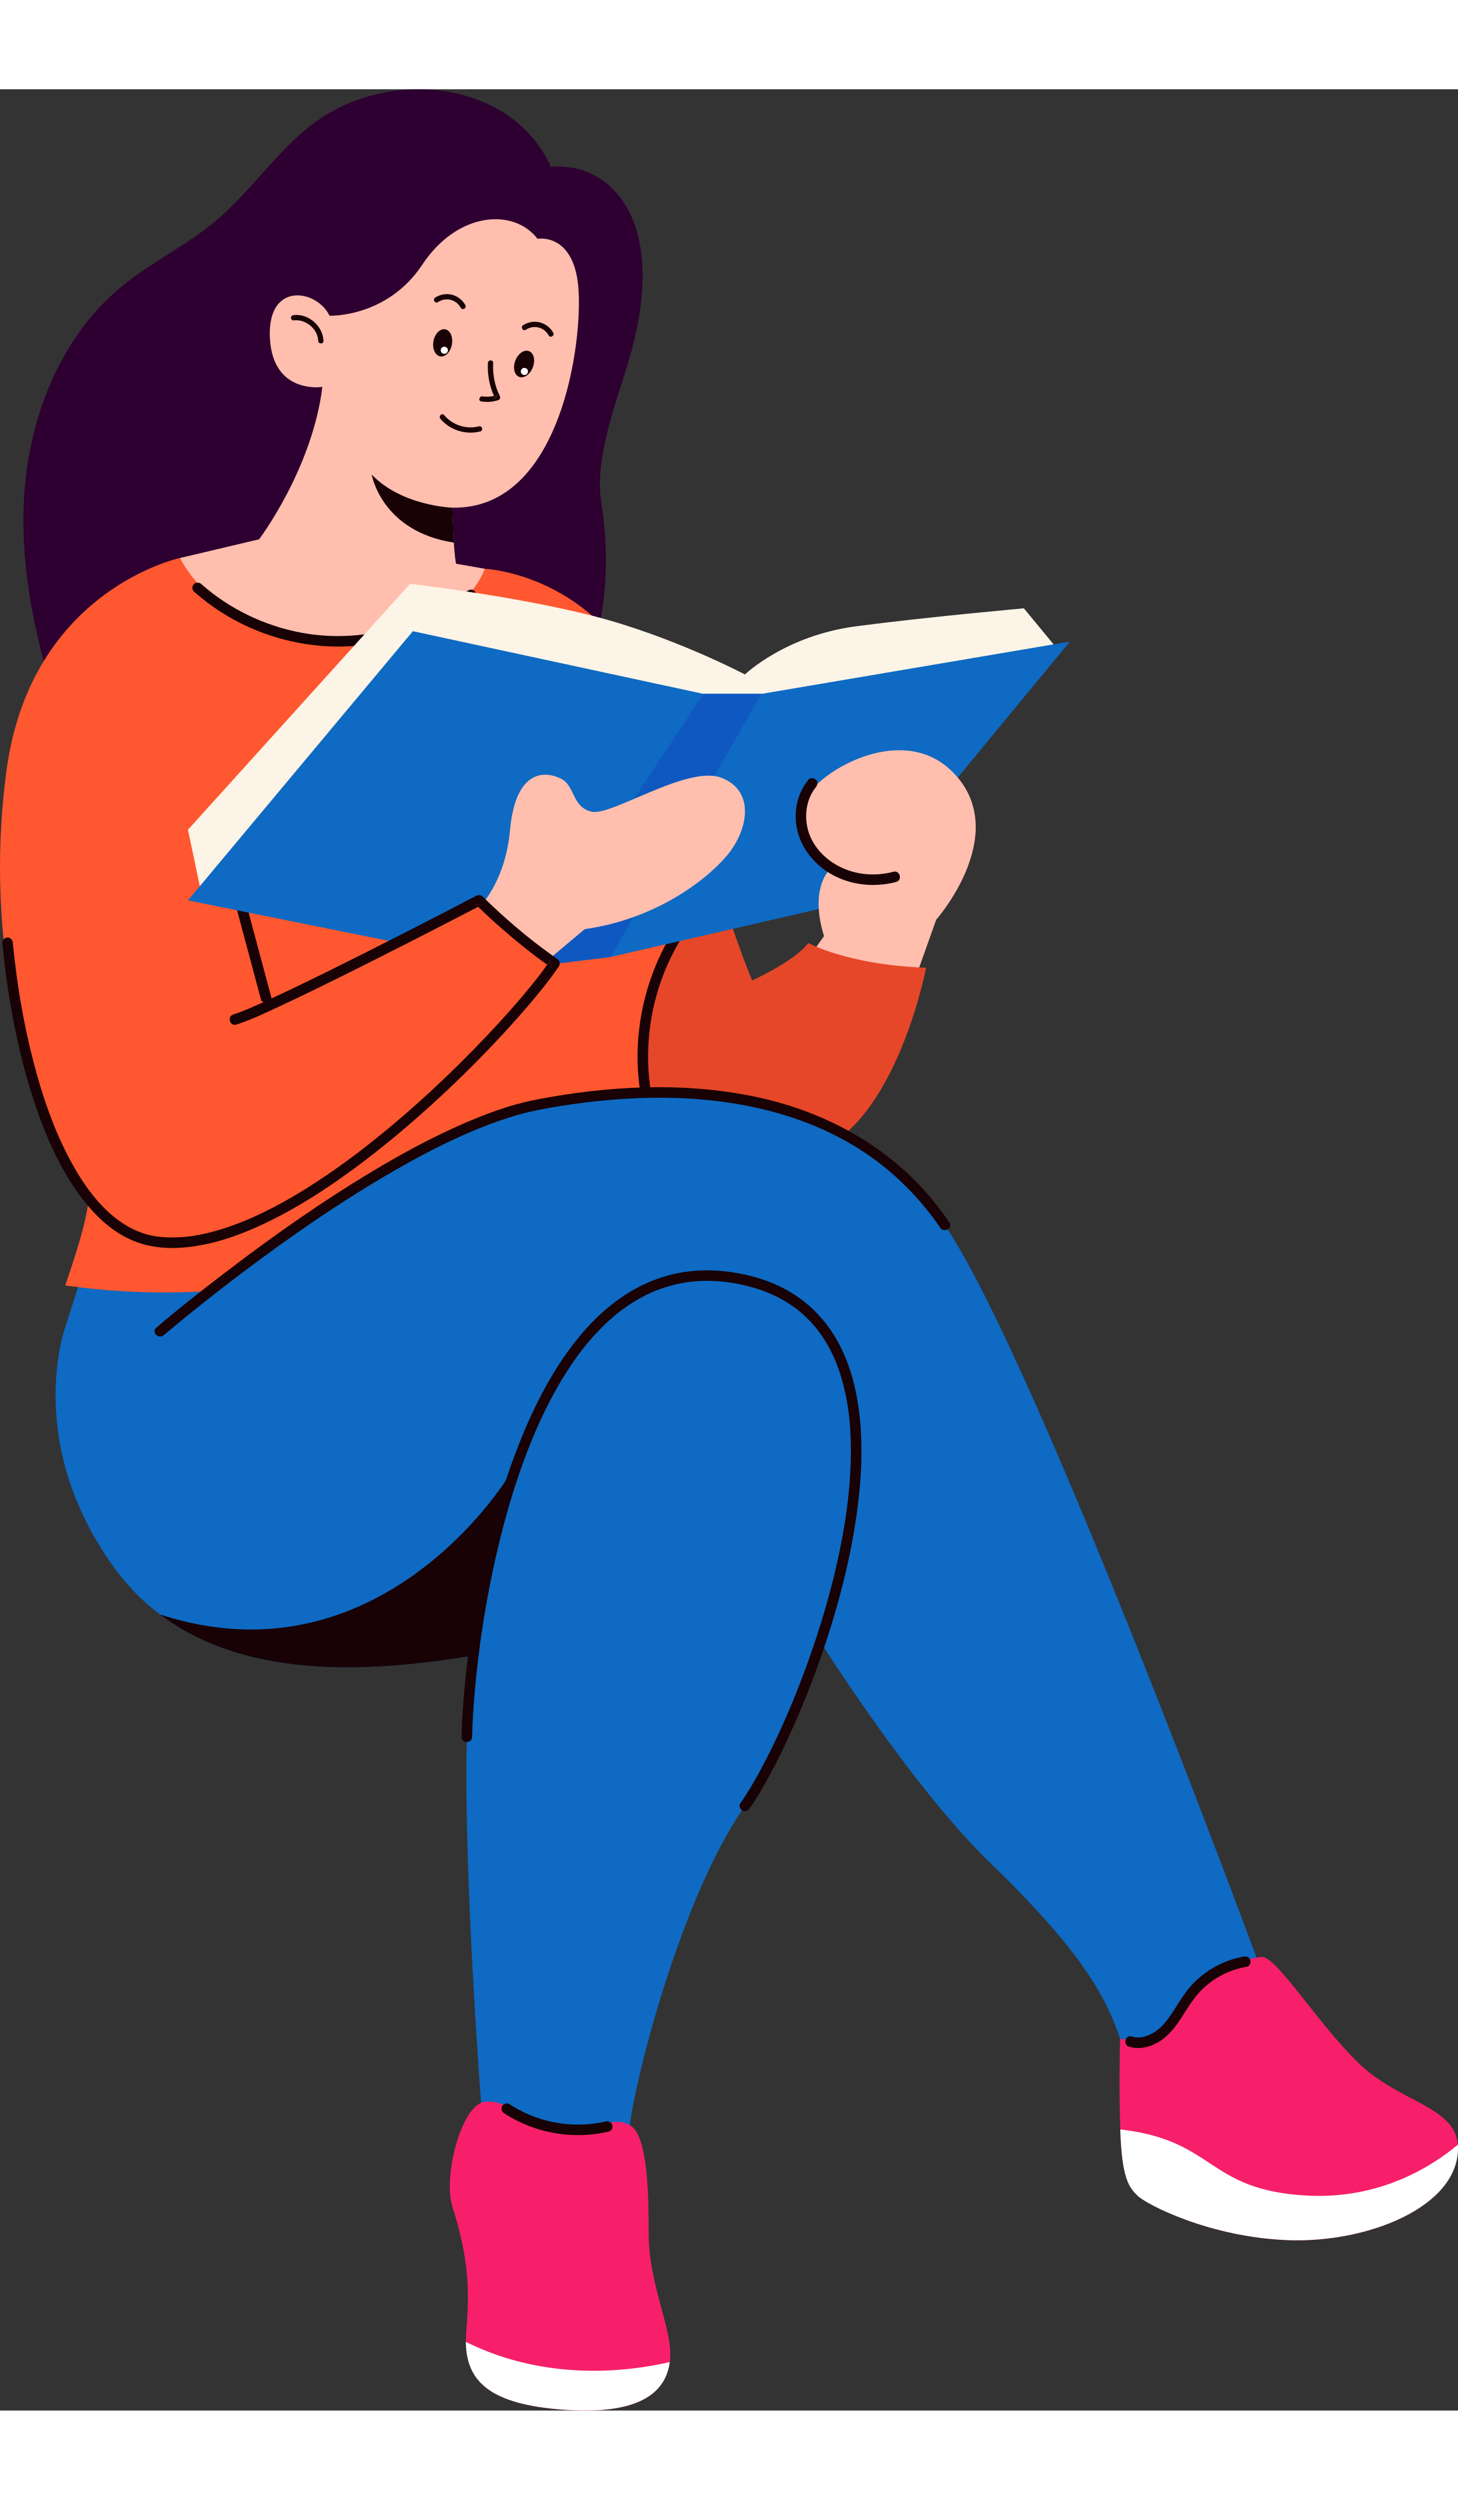 <svg width="350" height="600" viewBox="0 0 389.509 620.028" fill="none" xmlns="http://www.w3.org/2000/svg" xmlns:xlink="http://www.w3.org/1999/xlink">
	<rect x="0" y="0" width="389.509" height="620.028" fill="#333333" stroke="none"/>
	<desc>
			Created with Pixso.
	</desc>
	<defs/>
	<path id="Vector" d="M17.428 330.653L24.673 308.108C24.673 308.108 71.14 306.037 71.525 309.319C71.909 312.601 60.388 339.87 57.317 339.87C54.247 339.87 17.428 330.653 17.428 330.653Z" fill="#0E6AC3" fill-opacity="1" fill-rule="nonzero"/>
	<path id="Vector" d="M170.219 274.711C166.134 269.56 163.88 265.274 162.678 261.87L161.862 262.377C157.552 243.09 165.838 224.329 165.838 224.329L193.262 216.647C193.262 216.647 197.487 229.873 200.943 238.019C206.319 245.264 215.023 247.569 215.023 247.569L220.338 282.645C220.343 282.65 181.994 289.561 170.219 274.711Z" fill="#E54728" fill-opacity="1" fill-rule="nonzero"/>
	<path id="Vector" d="M130.668 187.792C113.024 198.051 95.404 203.22 75.032 201.943L18.199 173.519C10.964 153.119 5.362 131.719 6.377 110.099C7.391 88.478 15.762 66.459 32.467 52.697C40.35 46.204 49.754 41.753 57.58 35.19C68.651 25.903 76.384 12.546 89.103 5.681C109.277 -5.206 137.527 -0.582 147.194 20.734C161.866 19.198 179.829 33.697 167.655 73.529C164.322 84.44 158.815 98.953 160.622 110.216C165.838 142.762 154.448 173.97 130.668 187.792Z" fill="#2E0031" fill-opacity="1" fill-rule="nonzero"/>
	<path id="Vector" d="M1.799 181.519C8.471 133.531 48.096 125.193 48.096 125.193L129.513 128.071C129.513 128.071 149.866 128.949 164.843 147.518C179.82 166.087 187.309 173.575 187.886 190.858C188.464 208.14 178.092 232.911 173.486 241.55C168.876 250.189 172.336 273.232 172.336 273.232C172.336 273.232 110.367 332.568 17.429 319.506C20.119 311.557 22.955 303.13 23.744 296.294C3.55 265.753 -3.755 221.507 1.799 181.519Z" fill="#FF572F" fill-opacity="1" fill-rule="nonzero"/>
	<path id="Vector" d="M174.444 270.71C174.604 271.452 174.224 272.231 173.458 272.442C172.754 272.635 171.885 272.208 171.726 271.456C170.303 264.883 169.956 258.094 170.716 251.413C171.486 244.624 173.308 238.018 176.153 231.807C177.721 228.384 179.614 225.116 181.797 222.046C182.238 221.426 183.027 221.13 183.722 221.539C184.332 221.896 184.67 222.844 184.229 223.464C180.468 228.746 177.599 234.619 175.735 240.826C173.876 247 172.998 253.437 173.158 259.883C173.247 263.531 173.674 267.146 174.444 270.71Z" fill="#180205" fill-opacity="1" fill-rule="nonzero"/>
	<path id="Vector" d="M72.102 66.435C71.332 51.266 84.581 53.378 88.042 60.482C88.042 60.482 103.404 61.06 112.813 46.848C122.221 32.641 137.264 31.678 143.598 39.937C143.598 39.937 153.133 38.209 154.481 52.608C155.824 67.008 150.035 112.324 120.86 111.752C120.86 111.752 121.066 122.888 121.836 126.729L129.518 128.072C129.518 128.072 123.545 146.387 94.76 147.467C58.853 148.81 48.101 125.194 48.101 125.194L69.224 120.203C69.224 120.203 83.431 101.385 86.121 79.497C86.121 79.492 72.872 81.605 72.102 66.435Z" fill="#FFBEAE" fill-opacity="1" fill-rule="nonzero"/>
	<path id="Vector" d="M66.661 143.745C61.252 141.337 56.238 138.088 51.806 134.158C51.237 133.651 51.289 132.679 51.806 132.167C52.369 131.604 53.228 131.66 53.796 132.167C61.308 138.825 70.642 143.299 80.497 145.149C90.408 147.008 100.718 145.952 110.127 142.379C115.39 140.379 120.391 137.548 124.79 134.036C125.381 133.562 126.203 133.454 126.78 134.036C127.273 134.529 127.377 135.552 126.78 136.027C118.381 142.736 108.268 147.004 97.61 148.398C87.089 149.774 76.337 148.055 66.661 143.745Z" fill="#180205" fill-opacity="1" fill-rule="nonzero"/>
	<path id="Vector" d="M70.168 244.812C69.177 241.103 68.182 237.394 67.191 233.685C65.614 227.797 64.041 221.914 62.463 216.027C62.102 214.674 61.74 213.327 61.379 211.975C60.909 210.224 63.628 209.472 64.097 211.224C65.088 214.933 66.083 218.642 67.074 222.351C68.651 228.238 70.224 234.121 71.802 240.009C72.163 241.361 72.525 242.708 72.886 244.061C73.356 245.816 70.637 246.563 70.168 244.812Z" fill="#180205" fill-opacity="1" fill-rule="nonzero"/>
	<path id="Vector" d="M50.214 197.779L109.545 132.11C109.545 132.11 136.814 135.18 158.171 140.603C179.529 146.026 199.009 156.308 199.009 156.308C199.009 156.308 209.779 145.937 228.597 143.453C247.414 140.969 273.528 138.641 273.528 138.641L281.467 148.265L211.314 183.093L53.378 212.864L50.214 197.779Z" fill="#FCF4E6" fill-opacity="1" fill-rule="nonzero"/>
	<path id="Vector" d="M139.499 234.646L50.214 216.654L110.296 144.75L187.914 161.488L203.445 161.488L285.82 147.525L228.789 216.654L163.12 231.768L139.499 234.646Z" fill="#0E6AC3" fill-opacity="1" fill-rule="nonzero"/>
	<path id="Vector" d="M187.914 161.487L203.445 161.487L163.12 231.767L139.499 234.645L187.914 161.487Z" fill="#1058C1" fill-opacity="1" fill-rule="nonzero"/>
	<path id="Vector" d="M156.209 224.333L143.922 234.643C143.922 234.643 130.48 228.225 124.719 221.835C124.719 221.835 134.706 214.868 136.241 197.97C137.776 181.073 146.035 182.223 149.875 184.143C153.716 186.064 152.753 191.824 158.134 192.975C163.51 194.125 183.862 180.303 192.891 183.951C201.915 187.599 199.802 198.158 194.041 204.881C188.276 211.6 174.834 221.704 156.209 224.333Z" fill="#FFBEAE" fill-opacity="1" fill-rule="nonzero"/>
	<path id="Vector" d="M41.57 307.801C18.499 304.505 5.203 264.418 1.836 226.037C-0.093 204.045 71.525 244.437 71.525 244.437C81.319 241.558 127.978 216.651 127.978 216.651C138.349 226.886 148.138 233.492 148.138 233.492C136.621 250.775 77.863 312.989 41.57 307.801Z" fill="#FF572F" fill-opacity="1" fill-rule="nonzero"/>
	<path id="Vector" d="M41.943 306.445C41.977 306.45 42.006 306.455 42.04 306.455C42.045 306.46 42.021 306.455 41.943 306.445Z" fill="#180205" fill-opacity="1" fill-rule="nonzero"/>
	<path id="Vector" d="" fill="#180205" fill-opacity="1" fill-rule="nonzero"/>
	<path id="Vector" d="" fill="#180205" fill-opacity="1" fill-rule="nonzero"/>
	<path id="Vector" d="M128.691 217.868C128.372 218.032 128.053 218.196 127.733 218.365C127.485 218.126 127.231 217.891 126.982 217.647C127.555 217.722 128.123 217.792 128.691 217.868Z" fill="#180205" fill-opacity="1" fill-rule="nonzero"/>
	<path id="Vector" d="M127.733 218.366C128.053 218.202 128.372 218.038 128.691 217.868C128.123 217.793 127.555 217.723 126.982 217.648C127.231 217.892 127.484 218.122 127.733 218.366C126.179 219.174 124.621 219.986 123.062 220.789C118.479 223.16 113.888 225.517 109.291 227.86C103.502 230.808 97.704 233.738 91.882 236.63C86.38 239.362 80.858 242.071 75.29 244.668C71.557 246.409 67.797 248.236 63.895 249.574C63.637 249.663 63.374 249.748 63.106 249.827C61.364 250.344 60.623 247.625 62.355 247.109C63.754 246.696 65.106 246.123 66.454 245.564C66.463 245.56 66.468 245.56 66.477 245.555C66.487 245.55 66.487 245.55 66.496 245.546C66.595 245.503 66.698 245.461 66.797 245.419C67.05 245.311 67.304 245.203 67.553 245.095C68.046 244.884 68.534 244.668 69.022 244.447C70.13 243.954 71.229 243.452 72.327 242.945C77.731 240.452 83.079 237.841 88.412 235.203C94.277 232.306 100.117 229.362 105.948 226.395C110.747 223.953 115.54 221.498 120.325 219.023C122.602 217.845 124.86 216.61 127.161 215.479C127.193 215.465 127.226 215.446 127.254 215.427C127.818 215.136 128.499 215.192 128.963 215.648C134.734 221.333 140.931 226.634 147.518 231.338C147.955 231.653 148.396 231.963 148.842 232.268C149.443 232.677 149.791 233.526 149.349 234.193C146.856 237.926 143.973 241.414 141.062 244.827C136.879 249.729 132.489 254.457 127.968 259.049C122.606 264.5 117.052 269.762 111.305 274.8C105.249 280.11 98.972 285.176 92.427 289.867C86.206 294.322 79.722 298.454 72.877 301.886C66.839 304.914 60.449 307.487 53.787 308.731C47.693 309.867 41.242 309.966 35.448 307.506C28.575 304.59 23.354 298.759 19.358 292.623C14.278 284.82 10.794 275.983 8.081 267.115C4.959 256.912 2.888 246.405 1.498 235.832C1.156 233.221 0.86 230.601 0.606 227.977C0.531 227.221 1.306 226.568 2.015 226.568C2.836 226.568 3.348 227.216 3.423 227.977C4.442 238.48 6.16 248.926 8.78 259.152C11.133 268.34 14.18 277.458 18.654 285.852C22.133 292.383 26.692 298.938 32.88 302.952C35.626 304.736 38.378 305.877 41.65 306.388C41.721 306.398 42.012 306.44 42.035 306.445C42.002 306.44 41.974 306.435 41.941 306.435C42.021 306.445 42.04 306.449 42.035 306.445C42.148 306.459 42.265 306.473 42.378 306.487C42.735 306.529 43.092 306.562 43.448 306.59C44.148 306.647 44.852 306.675 45.556 306.684C46.984 306.703 48.411 306.633 49.829 306.487C50.167 306.454 50.5 306.412 50.834 306.37C50.951 306.355 50.979 306.351 50.984 306.351C50.989 306.351 51.017 306.346 51.134 306.327C51.336 306.299 51.542 306.266 51.744 306.233C52.477 306.116 53.209 305.985 53.937 305.834C55.491 305.515 57.026 305.121 58.547 304.67C61.717 303.731 64.825 302.534 67.717 301.233C74.431 298.21 80.788 294.43 86.882 290.308C93.366 285.923 99.558 281.12 105.535 276.068C111.399 271.11 117.057 265.908 122.522 260.518C127.287 255.818 131.917 250.973 136.353 245.959C138.161 243.917 139.936 241.846 141.663 239.733C142.401 238.832 143.128 237.921 143.842 237.001C143.879 236.954 143.992 236.803 144.016 236.775C143.987 236.813 143.959 236.85 143.926 236.888C144.006 236.78 144.025 236.757 144.016 236.775C144.058 236.724 144.095 236.672 144.138 236.616C144.302 236.4 144.466 236.188 144.626 235.972C144.912 235.592 145.199 235.207 145.481 234.818C145.72 234.489 145.945 234.151 146.18 233.817C146.593 234.109 147.011 234.4 147.429 234.681C147.26 234.038 147.091 233.395 146.922 232.756C146.682 233.118 146.424 233.465 146.18 233.817C141.837 230.784 137.715 227.385 133.738 223.902C131.691 222.127 129.691 220.268 127.733 218.366Z" fill="#180205" fill-opacity="1" fill-rule="nonzero"/>
	<path id="Vector" d="M143.926 236.911C143.954 236.874 143.982 236.836 144.016 236.798C144.03 236.783 144.011 236.807 143.926 236.911Z" fill="#180205" fill-opacity="1" fill-rule="nonzero"/>
	<path id="Vector" d="M147.429 234.709C147.011 234.427 146.593 234.136 146.18 233.845C146.429 233.493 146.683 233.141 146.922 232.784C147.096 233.422 147.265 234.066 147.429 234.709Z" fill="#180205" fill-opacity="1" fill-rule="nonzero"/>
	<path id="Vector" d="M215.155 189.693C218.225 182.378 242.353 167.677 255.861 183.828C269.373 199.979 250.1 221.83 250.1 221.83L244.724 236.943C233.202 241.169 216.305 231.567 216.305 231.567L220.145 226.192C216.305 213.905 221.296 208.862 221.296 208.862C214.774 204.979 212.084 197.007 215.155 189.693Z" fill="#FFBEAE" fill-opacity="1" fill-rule="nonzero"/>
	<path id="Vector" d="M200.948 238.024C200.948 238.024 212.488 232.794 215.925 228.019C215.925 228.019 226.296 233.874 247.414 234.644C247.414 234.644 240.118 272.664 220.338 282.65L200.948 238.024Z" fill="#E54728" fill-opacity="1" fill-rule="nonzero"/>
	<path id="Vector" d="M299.261 520.755C295.421 509.233 288.51 496.947 264.697 473.903C240.883 450.86 213.887 406.314 213.887 406.314C213.887 406.314 164.078 411.69 134.123 417.065C104.169 422.441 55.543 429.484 30.434 394.792C6.254 361.383 17.428 330.658 17.428 330.658L42.725 331.809C42.725 331.809 104.897 278.454 144.11 271.13C183.322 263.806 227.831 267.29 252.41 303.39C276.988 339.49 336.897 502.323 336.897 502.323C315.389 534.577 299.261 520.755 299.261 520.755Z" fill="#0E6AC3" fill-opacity="1" fill-rule="nonzero"/>
	<path id="Vector" d="M42.735 407.39C101.404 426.518 135.386 371.177 135.386 371.177L126.189 418.428C100.916 422.551 66.665 425.49 42.735 407.39Z" fill="#180205" fill-opacity="1" fill-rule="nonzero"/>
	<path id="Vector" d="M251.194 304.098C245.738 296.121 238.836 289.182 230.766 283.853C223.075 278.773 214.516 275.186 205.605 272.881C187.417 268.181 168.115 268.641 149.683 271.585C145.852 272.195 142.044 272.89 138.307 273.956C134.748 274.97 131.264 276.219 127.837 277.609C120.179 280.721 112.817 284.557 105.653 288.665C91.427 296.821 77.896 306.178 64.802 316.037C57.735 321.357 50.806 326.855 44.031 332.54C43.927 332.625 43.824 332.714 43.725 332.803C42.355 333.977 40.354 331.996 41.735 330.812C47.491 325.873 53.468 321.183 59.482 316.573C72.365 306.69 85.675 297.295 99.615 288.947C106.935 284.562 114.447 280.458 122.24 276.97C129.072 273.914 136.166 271.219 143.542 269.81C162.298 266.228 181.938 265.143 200.755 268.89C219.465 272.613 236.869 281.764 249.09 296.624C250.691 298.572 252.208 300.595 253.631 302.68C254.649 304.178 252.208 305.586 251.194 304.098Z" fill="#180205" fill-opacity="1" fill-rule="nonzero"/>
	<path id="Vector" d="M128.748 540.721C128.748 540.721 123.757 476.972 124.715 440.102C125.672 403.236 141.767 305.035 199.009 318.036C256.25 331.036 216.272 433.956 199.009 458.534C181.745 483.113 168.881 533.805 168.017 546.096C168.017 546.096 145.645 547.632 128.748 540.721Z" fill="#0E6AC3" fill-opacity="1" fill-rule="nonzero"/>
	<path id="Vector" d="M223.146 339.539C223.136 339.515 223.127 339.487 223.112 339.463C223.165 339.577 223.165 339.582 223.146 339.539Z" fill="#180205" fill-opacity="1" fill-rule="nonzero"/>
	<path id="Vector" d="M218.502 331.479C218.497 331.47 218.488 331.46 218.483 331.451C218.578 331.579 218.554 331.546 218.502 331.479Z" fill="#180205" fill-opacity="1" fill-rule="nonzero"/>
	<path id="Vector" d="M226.667 353.017C226.662 352.988 226.662 352.965 226.657 352.936C226.667 353.017 226.672 353.031 226.667 353.017Z" fill="#180205" fill-opacity="1" fill-rule="nonzero"/>
	<path id="Vector" d="M212.92 325.865C212.991 325.922 212.972 325.903 212.924 325.87C212.877 325.837 212.82 325.79 212.92 325.865Z" fill="#180205" fill-opacity="1" fill-rule="nonzero"/>
	<path id="Vector" d="M211.098 432.282C211.065 432.368 211.079 432.325 211.098 432.277C211.117 432.234 211.127 432.21 211.098 432.282Z" fill="#180205" fill-opacity="1" fill-rule="nonzero"/>
	<path id="Vector" d="M174.618 321.129C174.594 321.138 174.57 321.148 174.547 321.157C174.66 321.11 174.66 321.11 174.618 321.129Z" fill="#180205" fill-opacity="1" fill-rule="nonzero"/>
	<path id="Vector" d="M205.596 321.605C205.571 321.595 205.546 321.585 205.521 321.575C205.501 321.565 205.516 321.57 205.596 321.605Z" fill="#180205" fill-opacity="1" fill-rule="nonzero"/>
	<path id="Vector" d="M128.151 416.096C128.128 416.27 128.104 416.443 128.081 416.617C127.912 417.899 127.752 419.185 127.602 420.472C127.062 425.106 126.635 429.758 126.367 434.416C126.259 436.308 126.174 438.205 126.123 440.102C126.076 441.909 123.259 441.918 123.306 440.102C123.419 435.848 123.696 431.599 124.076 427.364C124.545 422.138 125.174 416.927 125.94 411.739C126.775 406.072 127.78 400.429 128.973 394.823C130.226 388.917 131.687 383.048 133.391 377.254C135.1 371.456 137.053 365.728 139.344 360.136C141.56 354.718 144.067 349.408 147.02 344.351C149.786 339.623 152.95 335.097 156.617 331.022C160.012 327.252 163.899 323.872 168.247 321.247C172.477 318.693 177.172 316.871 182.05 316.045C187.459 315.129 192.957 315.355 198.323 316.453C203.473 317.51 208.516 319.407 212.873 322.383C216.849 325.097 220.192 328.614 222.751 332.689C225.333 336.802 227.094 341.422 228.23 346.131C229.474 351.281 230.019 356.605 230.118 361.896C230.226 367.601 229.817 373.305 229.085 378.958C228.301 384.973 227.174 390.935 225.765 396.832C224.376 402.649 222.728 408.401 220.873 414.086C219.098 419.519 217.136 424.89 214.986 430.186C213.037 434.984 210.948 439.731 208.671 444.383C206.854 448.097 204.924 451.759 202.783 455.295C201.966 456.637 201.121 457.966 200.215 459.252C199.778 459.872 198.985 460.163 198.29 459.76C197.675 459.398 197.346 458.459 197.783 457.835C199.802 454.957 201.572 451.9 203.239 448.811C205.427 444.754 207.431 440.594 209.309 436.383C209.835 435.209 210.347 434.031 210.849 432.848C210.91 432.707 210.967 432.566 211.028 432.425C211.037 432.406 211.065 432.331 211.089 432.284C211.07 432.331 211.051 432.374 211.089 432.289C211.122 432.219 211.112 432.237 211.089 432.284C211.103 432.251 211.117 432.219 211.117 432.214C211.253 431.89 211.389 431.561 211.525 431.237C211.784 430.618 212.037 429.998 212.291 429.378C213.333 426.815 214.328 424.232 215.281 421.636C217.286 416.166 219.103 410.626 220.704 405.025C222.338 399.297 223.751 393.503 224.859 387.649C225.958 381.855 226.704 376.517 227.089 370.62C227.441 365.207 227.427 359.751 226.822 354.356C226.789 354.056 226.751 353.755 226.714 353.455C226.695 353.309 226.676 353.168 226.657 353.023C226.657 353.037 226.657 353.023 226.648 352.943C226.653 352.971 226.653 352.995 226.657 353.023C226.653 352.985 226.62 352.751 226.61 352.68C226.521 352.051 226.423 351.422 226.315 350.793C226.103 349.563 225.855 348.337 225.568 347.121C225.014 344.779 224.305 342.464 223.418 340.224C223.329 339.994 223.235 339.769 223.141 339.539C223.16 339.581 223.16 339.576 223.108 339.464C223.117 339.487 223.127 339.515 223.141 339.539C223.113 339.473 223.038 339.295 223.023 339.262C222.962 339.121 222.897 338.976 222.836 338.835C222.596 338.304 222.347 337.778 222.089 337.262C221.573 336.234 221.014 335.234 220.413 334.257C219.821 333.299 219.178 332.374 218.497 331.482C218.549 331.548 218.573 331.581 218.479 331.454C218.483 331.463 218.493 331.473 218.497 331.482C218.46 331.435 218.413 331.37 218.385 331.337C218.305 331.233 218.22 331.13 218.136 331.027C217.948 330.792 217.751 330.557 217.558 330.332C217.192 329.9 216.812 329.478 216.422 329.069C215.638 328.243 214.807 327.454 213.939 326.712C213.732 326.538 213.525 326.365 213.319 326.196C213.197 326.097 213.079 326.003 212.957 325.909C212.953 325.905 212.939 325.895 212.924 325.881C212.967 325.914 212.99 325.933 212.92 325.876C212.821 325.801 212.882 325.848 212.924 325.881C212.878 325.844 212.798 325.787 212.784 325.773C212.319 325.421 211.845 325.078 211.356 324.75C210.366 324.078 209.337 323.463 208.281 322.9C207.736 322.609 207.187 322.336 206.628 322.073C206.366 321.951 206.098 321.829 205.83 321.712C205.793 321.698 205.558 321.594 205.516 321.576C205.539 321.585 205.563 321.594 205.586 321.604C205.511 321.571 205.497 321.566 205.516 321.576C205.384 321.519 205.248 321.468 205.117 321.411C202.614 320.402 200.008 319.66 197.36 319.13C196.67 318.989 195.975 318.867 195.281 318.759C195.121 318.735 194.961 318.712 194.802 318.688C194.759 318.684 194.576 318.656 194.511 318.646C194.529 318.646 194.543 318.651 194.562 318.651C194.473 318.641 194.473 318.641 194.511 318.646C194.168 318.599 193.82 318.562 193.478 318.524C192.158 318.383 190.834 318.299 189.506 318.28C188.229 318.261 186.952 318.303 185.679 318.406C185.074 318.458 184.468 318.519 183.862 318.599C183.937 318.59 183.97 318.585 183.82 318.604C183.834 318.604 183.848 318.599 183.862 318.599C183.792 318.608 183.689 318.623 183.642 318.632C183.501 318.651 183.355 318.674 183.214 318.698C182.89 318.749 182.571 318.806 182.247 318.862C179.876 319.299 177.552 319.97 175.308 320.853C175.073 320.947 174.838 321.041 174.608 321.139C174.651 321.12 174.646 321.12 174.538 321.167C174.561 321.158 174.585 321.148 174.608 321.139C174.543 321.167 174.36 321.247 174.322 321.261C174.176 321.327 174.031 321.388 173.885 321.454C173.341 321.698 172.805 321.956 172.27 322.228C171.204 322.773 170.162 323.36 169.143 323.994C168.12 324.632 167.12 325.318 166.148 326.036C166.035 326.121 165.923 326.205 165.805 326.29C165.768 326.318 165.655 326.402 165.608 326.44C165.622 326.426 165.641 326.416 165.655 326.402C165.57 326.468 165.57 326.468 165.608 326.44C165.369 326.628 165.124 326.815 164.89 327.008C164.411 327.393 163.937 327.792 163.477 328.196C161.575 329.853 159.796 331.646 158.129 333.539C156.302 335.609 154.964 337.337 153.41 339.558C150.213 344.121 147.481 348.999 145.081 354.028C143.804 356.699 142.706 359.225 141.659 361.84C140.551 364.601 139.522 367.39 138.565 370.207C136.63 375.888 134.973 381.658 133.532 387.484C132.128 393.166 130.931 398.898 129.912 404.659C129.428 407.396 128.987 410.143 128.583 412.894C128.484 413.561 128.391 414.227 128.297 414.894C128.254 415.204 128.212 415.509 128.17 415.819C128.132 416.101 128.161 415.899 128.165 415.838C128.175 415.922 128.161 416.011 128.151 416.096Z" fill="#180205" fill-opacity="1" fill-rule="nonzero"/>
	<path id="Vector" d="M165.674 326.402C165.659 326.417 165.639 326.427 165.624 326.442C165.585 326.472 165.585 326.472 165.674 326.402Z" fill="#180205" fill-opacity="1" fill-rule="nonzero"/>
	<path id="Vector" d="M183.871 318.595C183.857 318.595 183.843 318.6 183.829 318.6C183.975 318.581 183.947 318.586 183.871 318.595Z" fill="#180205" fill-opacity="1" fill-rule="nonzero"/>
	<path id="Vector" d="M194.567 318.647C194.547 318.647 194.532 318.642 194.512 318.642C194.472 318.637 194.472 318.637 194.567 318.647Z" fill="#180205" fill-opacity="1" fill-rule="nonzero"/>
	<path id="Vector" d="M344.193 574.517C323.07 573.747 306.172 564.916 303.867 562.611C301.562 560.305 299.642 558 299.257 544.178C298.872 530.351 299.257 520.75 299.257 520.75C312.313 522.285 313.849 513.839 320.379 506.923C326.91 500.007 335.615 499.073 336.892 498.857C340.742 498.209 351.869 516.524 363.006 527.276C374.142 538.028 389.504 538.798 389.504 549.934C389.509 565.686 365.315 575.287 344.193 574.517Z" fill="#F71F6A" fill-opacity="1" fill-rule="nonzero"/>
	<path id="Vector" d="M344.193 574.517C323.07 573.747 306.172 564.916 303.867 562.611C301.604 560.348 299.717 558.08 299.285 544.939C324.995 547.896 322.173 561.151 349.184 562.611C368.771 563.667 382.701 554.695 389.467 549.014C389.49 549.314 389.509 549.62 389.509 549.934C389.509 565.686 365.316 575.287 344.193 574.517Z" fill="#FFFFFF" fill-opacity="1" fill-rule="nonzero"/>
	<path id="Vector" d="M129.132 537.651C134.766 536.501 139.119 542.261 151.152 543.797C160.556 544.999 163.73 541.261 168.261 543.811C172.787 546.355 173.299 559.929 173.299 572.986C173.299 586.042 179.444 597.949 179.059 605.63C178.674 613.311 173.683 621.377 151.025 619.837C128.367 618.302 123.512 610.621 124.597 598.329C125.682 586.042 124.597 577.465 120.864 565.558C118.287 557.347 123.292 538.844 129.132 537.651Z" fill="#F71F6A" fill-opacity="1" fill-rule="nonzero"/>
	<path id="Vector" d="M151.021 619.834C130.499 618.444 124.583 612.012 124.452 601.683C146.349 612.608 168.754 609.453 178.923 607.073C177.975 614.28 172.261 621.275 151.021 619.834Z" fill="#FFFFFF" fill-opacity="1" fill-rule="nonzero"/>
	<path id="Vector" d="M140.33 543.62C138.358 542.789 136.466 541.793 134.677 540.62C134.044 540.202 133.776 539.375 134.17 538.695C134.541 538.065 135.457 537.77 136.095 538.188C141.992 542.061 149.035 543.953 156.082 543.62C158.035 543.526 159.965 543.249 161.866 542.803C162.608 542.629 163.392 543.033 163.599 543.789C163.796 544.502 163.359 545.347 162.613 545.521C155.218 547.254 147.335 546.573 140.33 543.62Z" fill="#180205" fill-opacity="1" fill-rule="nonzero"/>
	<path id="Vector" d="M320.239 508.508C316.582 512.578 314.76 518.072 310.079 521.227C307.619 522.884 304.511 523.734 301.614 522.837C299.886 522.302 300.623 519.583 302.36 520.119C304.539 520.79 306.741 520.081 308.656 518.795C310.769 517.372 312.248 515.236 313.6 513.118C315.07 510.823 316.469 508.475 318.309 506.447C320 504.583 322.014 502.977 324.192 501.719C326.699 500.273 329.469 499.254 332.319 498.775C333.07 498.648 333.836 498.972 334.052 499.761C334.24 500.437 333.822 501.367 333.066 501.493C328.136 502.324 323.591 504.78 320.239 508.508Z" fill="#180205" fill-opacity="1" fill-rule="nonzero"/>
	<path id="Vector" d="M85.009 67.205C84.887 63.937 81.633 61.326 78.436 61.73C78.056 61.777 77.732 61.373 77.732 61.026C77.732 60.608 78.056 60.369 78.436 60.322C82.417 59.819 86.267 63.247 86.418 67.205C86.45 68.111 85.042 68.111 85.009 67.205Z" fill="#180205" fill-opacity="1" fill-rule="nonzero"/>
	<path id="Vector" d="M117.597 71.346C116.24 71.097 115.437 69.27 115.803 67.275C116.174 65.28 117.573 63.862 118.93 64.111C120.287 64.359 121.09 66.186 120.724 68.181C120.357 70.181 118.954 71.594 117.597 71.346Z" fill="#180205" fill-opacity="1" fill-rule="nonzero"/>
	<path id="Vector" d="M117.743 69.704C117.743 70.233 118.172 70.662 118.7 70.662C119.229 70.662 119.658 70.233 119.658 69.704C119.658 69.175 119.229 68.746 118.7 68.746C118.172 68.746 117.743 69.175 117.743 69.704Z" fill="#FFFFFF" fill-opacity="1" fill-rule="evenodd"/>
	<path id="Vector" d="M137.67 72.481C136.945 74.377 137.404 76.315 138.694 76.808C139.985 77.302 141.62 76.165 142.345 74.268C143.07 72.372 142.611 70.434 141.32 69.941C140.029 69.447 138.395 70.585 137.67 72.481Z" fill="#180205" fill-opacity="1" fill-rule="evenodd"/>
	<path id="Vector" d="M139.922 76.31C139.4 76.211 139.058 75.714 139.151 75.192C139.25 74.671 139.748 74.329 140.269 74.422C140.79 74.516 141.133 75.019 141.039 75.54C140.945 76.061 140.443 76.408 139.922 76.31Z" fill="#FFFFFF" fill-opacity="1" fill-rule="nonzero"/>
	<path id="Vector" d="M123.104 58.357C122.545 57.357 121.63 56.592 120.522 56.277C119.311 55.93 118.024 56.169 116.972 56.85C116.212 57.343 115.503 56.127 116.263 55.634C117.616 54.756 119.343 54.474 120.897 54.92C122.344 55.333 123.592 56.333 124.32 57.648C124.761 58.441 123.545 59.15 123.104 58.357Z" fill="#180205" fill-opacity="1" fill-rule="nonzero"/>
	<path id="Vector" d="M146.584 65.74C146.025 64.74 145.11 63.974 144.002 63.66C142.79 63.312 141.504 63.551 140.452 64.232C139.692 64.725 138.983 63.509 139.743 63.016C141.095 62.138 142.823 61.857 144.377 62.303C145.823 62.716 147.072 63.716 147.8 65.031C148.241 65.819 147.025 66.533 146.584 65.74Z" fill="#180205" fill-opacity="1" fill-rule="nonzero"/>
	<path id="Vector" d="M132.316 82.699C132.184 82.432 132.067 82.159 131.95 81.892C132.212 81.831 132.475 81.755 132.738 81.666C132.597 82.014 132.457 82.356 132.316 82.699Z" fill="#180205" fill-opacity="1" fill-rule="nonzero"/>
	<path id="Vector" d="M133.114 83.023C131.64 83.525 130.095 83.624 128.565 83.375C127.673 83.23 128.053 81.873 128.94 82.018C129.954 82.183 130.968 82.126 131.954 81.892C132.072 82.164 132.189 82.436 132.321 82.699C132.461 82.356 132.602 82.009 132.743 81.666C132.485 81.755 132.222 81.831 131.954 81.892C130.748 79.126 130.175 76.117 130.349 73.093C130.4 72.192 131.809 72.187 131.757 73.093C131.583 76.164 132.18 79.23 133.541 81.99C133.743 82.413 133.565 82.873 133.114 83.023Z" fill="#180205" fill-opacity="1" fill-rule="nonzero"/>
	<path id="Vector" d="M117.658 88.025C117.08 87.335 118.071 86.335 118.653 87.029C120.888 89.687 124.569 90.907 127.94 90.029C128.818 89.799 129.193 91.161 128.315 91.386C124.494 92.382 120.212 91.058 117.658 88.025Z" fill="#180205" fill-opacity="1" fill-rule="nonzero"/>
	<path id="Vector" d="M99.305 102.922C107.432 111.373 120.86 111.753 120.86 111.753L121.24 121.087C101.864 118.091 99.305 102.922 99.305 102.922Z" fill="#180205" fill-opacity="1" fill-rule="nonzero"/>
	<path id="Vector" d="M228.31 209.131C231.71 209.981 235.292 209.91 238.672 209.004C240.424 208.535 241.175 211.253 239.419 211.723C233.067 213.427 225.963 212.469 220.526 208.666C215.629 205.243 212.39 199.797 212.573 193.717C212.676 190.309 213.822 187.064 215.972 184.412C216.451 183.82 217.465 183.914 217.963 184.412C218.545 184.994 218.441 185.811 217.963 186.402C214.84 190.252 214.62 196.06 216.831 200.389C219.113 204.858 223.503 207.924 228.31 209.131Z" fill="#180205" fill-opacity="1" fill-rule="nonzero"/>
</svg>
